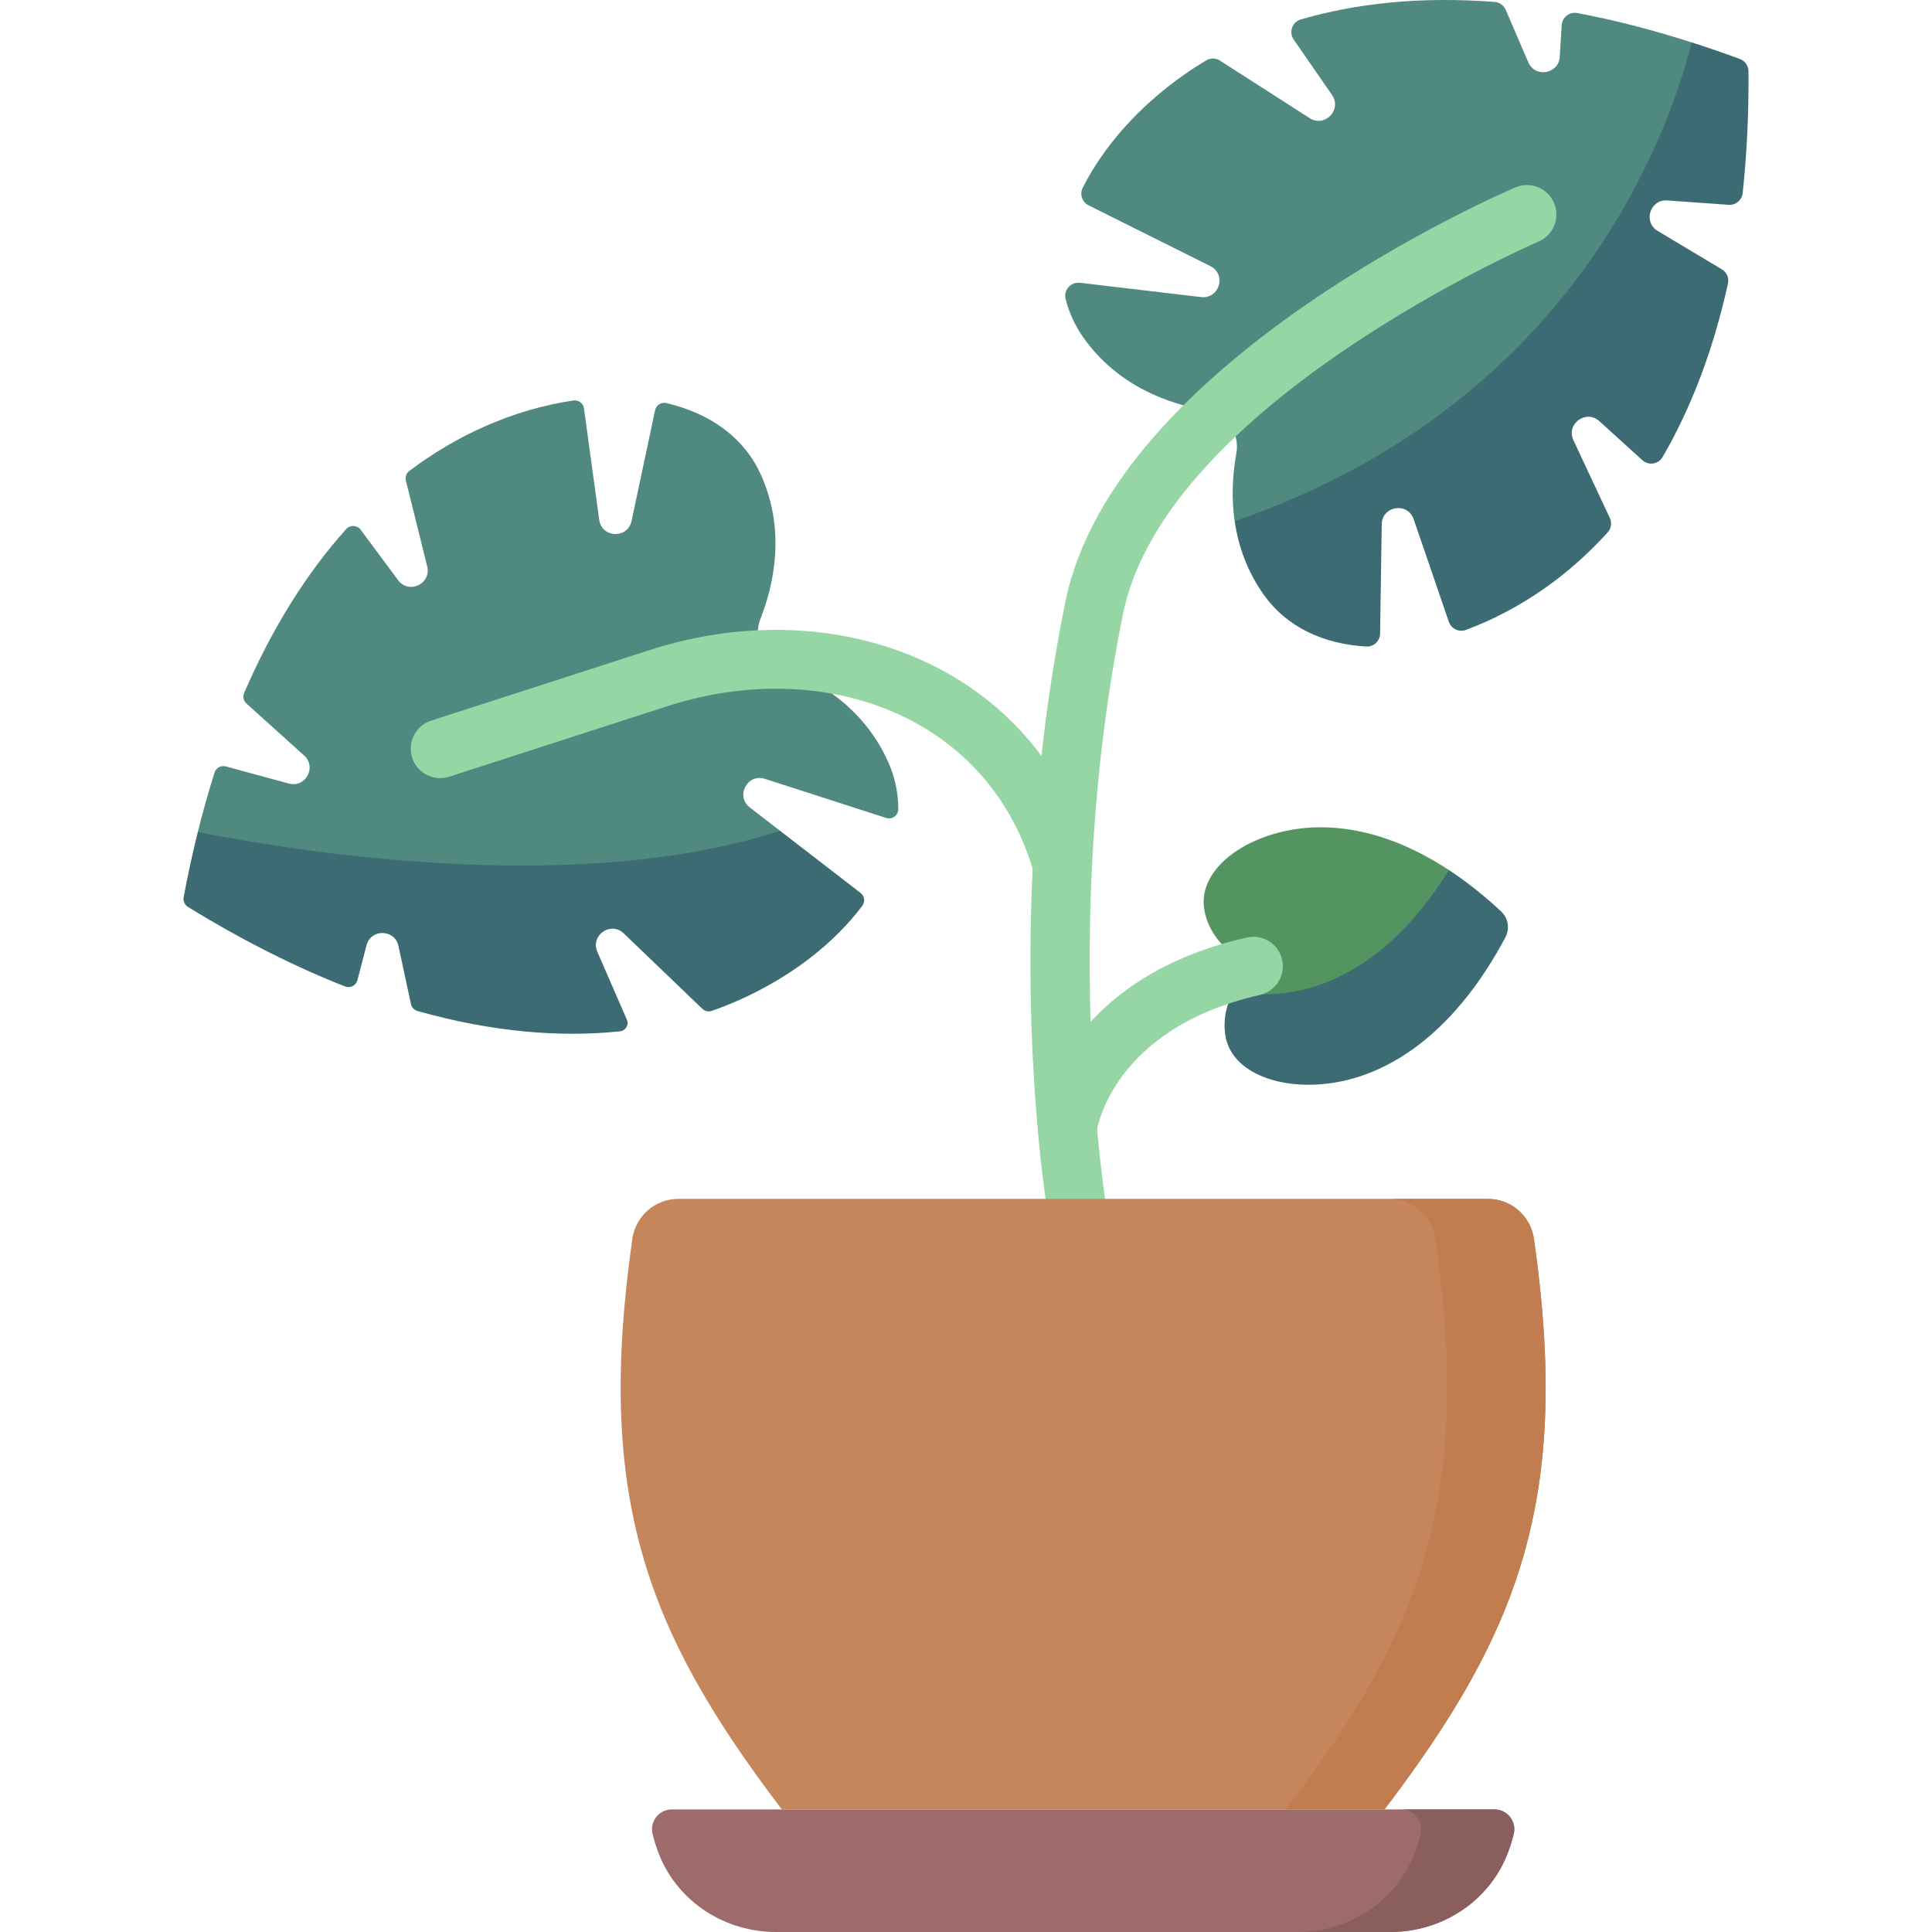 <svg width="52" height="52" viewBox="0 0 52 52" fill="none" xmlns="http://www.w3.org/2000/svg">
<g clip-path="url(#clip0_227_7199)">
<path d="M33.735 26.005C33.735 26.005 33.438 26.253 33.212 26.665C33.355 28.183 33.975 28.147 34.528 28.054C35.861 27.831 38.204 27.09 39.392 25.37C39.498 25.217 39.916 24.571 38.997 23.417C37.466 22.411 36.018 22.124 34.795 22.329C33.36 22.569 32.245 23.469 32.413 24.477C32.597 25.573 33.735 26.005 33.735 26.005Z" fill="#539461"/>
<path d="M5.323 22.397C6.256 24.253 6.617 24.325 7.397 24.444C9.03 24.693 11.018 24.233 13.1 23.79C14.287 23.538 17.964 24.62 19.165 24.514C20.653 24.382 21.043 24.089 20.995 22.361L20.18 21.732C19.789 21.43 20.115 20.81 20.586 20.962L23.851 22.015C24.012 22.067 24.179 21.946 24.178 21.776C24.176 21.349 24.091 20.926 23.91 20.518C23.249 19.027 21.961 18.292 21.036 17.943C20.523 17.749 20.265 17.167 20.467 16.657C20.829 15.738 21.15 14.29 20.489 12.798C20.033 11.769 19.103 11.123 17.936 10.849C17.799 10.816 17.661 10.903 17.632 11.04L16.998 14.024C16.895 14.508 16.195 14.482 16.128 13.992L15.718 10.993C15.699 10.854 15.57 10.759 15.432 10.779C14.644 10.895 13.829 11.13 13.032 11.484C12.341 11.79 11.667 12.186 11.017 12.675C10.937 12.735 10.901 12.839 10.925 12.936L11.498 15.245C11.615 15.714 11.003 16.003 10.715 15.615L9.706 14.257C9.611 14.129 9.423 14.122 9.317 14.241C8.278 15.4 7.344 16.862 6.571 18.651C6.529 18.749 6.554 18.865 6.634 18.936L8.186 20.335C8.531 20.646 8.223 21.211 7.774 21.089L6.079 20.629C5.95 20.593 5.815 20.666 5.775 20.793C5.612 21.306 5.461 21.841 5.323 22.398L5.323 22.397Z" fill="#4F8980"/>
<path d="M33.277 12.197C33.185 12.701 33.132 13.342 33.232 14.029C35.089 15.011 35.598 14.21 36.031 14.029C38.971 12.796 41.142 12.434 42.499 10.595C43.367 9.418 43.788 6.822 44.239 5.678C44.625 4.7 45.888 4.097 46.092 3.292C46.275 2.569 46.315 2.398 45.534 1.142C44.461 0.798 43.433 0.535 42.453 0.351C42.243 0.311 42.046 0.464 42.033 0.677L41.981 1.529C41.952 1.993 41.318 2.103 41.134 1.676L40.527 0.266C40.475 0.145 40.36 0.062 40.229 0.052C38.263 -0.099 36.521 0.083 35.01 0.524C34.779 0.591 34.684 0.867 34.82 1.065L35.852 2.557C36.126 2.954 35.657 3.44 35.25 3.18L32.837 1.632C32.724 1.56 32.581 1.556 32.466 1.625C32.262 1.747 32.064 1.874 31.874 2.008C30.652 2.864 29.701 3.942 29.141 5.054C29.053 5.228 29.126 5.441 29.301 5.528L32.577 7.162C33.02 7.383 32.819 8.054 32.328 7.996L29.067 7.611C28.822 7.582 28.621 7.808 28.681 8.047C28.773 8.409 28.928 8.754 29.152 9.074C30.089 10.41 31.495 10.882 32.469 11.046C33.011 11.137 33.376 11.657 33.277 12.197Z" fill="#4F8980"/>
<path d="M45.534 1.142C44.826 3.901 42.184 10.936 33.232 14.029C33.325 14.667 33.549 15.344 34.001 15.988C34.627 16.882 35.623 17.335 36.776 17.402C36.975 17.413 37.143 17.252 37.145 17.053L37.19 14.11C37.197 13.615 37.888 13.505 38.049 13.974L38.996 16.736C39.061 16.924 39.267 17.023 39.453 16.955C40.17 16.69 40.889 16.314 41.571 15.836C42.172 15.415 42.742 14.912 43.272 14.329C43.368 14.223 43.389 14.07 43.329 13.942L42.349 11.849C42.144 11.412 42.688 11.01 43.046 11.335L44.204 12.386C44.37 12.537 44.635 12.497 44.748 12.303C45.504 11.003 46.108 9.45 46.509 7.628C46.542 7.48 46.475 7.327 46.344 7.249L44.616 6.215C44.217 5.976 44.41 5.362 44.874 5.395L46.527 5.513C46.716 5.526 46.883 5.388 46.904 5.2C47.015 4.175 47.07 3.082 47.061 1.918C47.06 1.771 46.968 1.639 46.83 1.588C46.39 1.425 45.959 1.278 45.534 1.142Z" fill="#3D6B73"/>
<path d="M9.865 25.442C9.983 24.992 10.626 25.006 10.724 25.46L11.061 27.023C11.081 27.114 11.149 27.187 11.238 27.212C13.234 27.774 15.059 27.929 16.689 27.758C16.84 27.742 16.933 27.585 16.873 27.446L16.077 25.617C15.884 25.175 16.439 24.788 16.788 25.122L18.903 27.152C18.971 27.217 19.07 27.239 19.159 27.208C19.403 27.122 19.642 27.028 19.874 26.925C21.276 26.304 22.443 25.399 23.207 24.382C23.29 24.272 23.27 24.116 23.161 24.032L20.995 22.361C15.767 24.059 8.716 23.055 5.323 22.397C5.184 22.959 5.056 23.542 4.943 24.148C4.924 24.25 4.97 24.355 5.059 24.41C6.532 25.316 7.943 26.021 9.287 26.551C9.426 26.606 9.582 26.526 9.62 26.381L9.865 25.442Z" fill="#3D6B73"/>
<path d="M38.996 23.416C37.745 25.457 36.22 26.457 34.769 26.7C34.216 26.793 33.676 26.777 33.211 26.665C33.036 26.984 32.903 27.402 32.983 27.88C33.151 28.888 34.499 29.376 35.934 29.136C37.527 28.869 39.209 27.691 40.52 25.225C40.642 24.995 40.593 24.709 40.403 24.531C39.929 24.09 39.459 23.721 38.996 23.416Z" fill="#3D6B73"/>
<path d="M29.022 33.59C28.644 33.59 28.309 33.319 28.242 32.934C28.186 32.614 26.887 24.997 28.674 16.201C29.989 9.73 40.346 5.232 40.786 5.044C41.188 4.872 41.654 5.059 41.826 5.461C41.998 5.864 41.812 6.329 41.409 6.502C41.309 6.545 31.378 10.86 30.228 16.517C28.5 25.021 29.79 32.585 29.803 32.66C29.879 33.091 29.591 33.502 29.16 33.578C29.113 33.586 29.067 33.59 29.022 33.59Z" fill="#95D6A4"/>
<path d="M28.596 24.089C28.251 24.089 27.934 23.863 27.834 23.515C27.314 21.695 26.184 20.277 24.567 19.415C22.681 18.41 20.278 18.26 17.974 19.004L12.091 20.905C11.675 21.04 11.228 20.811 11.093 20.395C10.959 19.978 11.187 19.531 11.604 19.396L17.487 17.496C20.198 16.62 23.05 16.81 25.312 18.016C27.318 19.085 28.717 20.836 29.358 23.079C29.479 23.499 29.235 23.938 28.814 24.059C28.741 24.08 28.668 24.089 28.596 24.089Z" fill="#95D6A4"/>
<path d="M28.729 31.155C28.695 31.155 28.661 31.152 28.626 31.148C28.192 31.092 27.886 30.691 27.942 30.257C27.962 30.099 28.496 26.385 33.559 25.233C33.986 25.136 34.411 25.403 34.508 25.83C34.605 26.257 34.338 26.681 33.911 26.779C29.969 27.675 29.53 30.353 29.513 30.466C29.462 30.866 29.122 31.155 28.729 31.155Z" fill="#95D6A4"/>
<path d="M17.753 49.947C17.677 49.761 17.614 49.566 17.564 49.362C17.481 49.026 17.736 48.701 18.082 48.701H40.224C40.57 48.701 40.825 49.026 40.743 49.362C40.693 49.566 40.63 49.761 40.553 49.947C40.038 51.204 38.785 52 37.427 52H20.88C19.522 52 18.269 51.204 17.753 49.947Z" fill="#9D6B6B"/>
<path d="M40.224 48.701H37.718C38.064 48.701 38.319 49.026 38.236 49.362C38.187 49.566 38.123 49.761 38.047 49.947C37.532 51.204 36.279 52 34.92 52H37.426C38.784 52 40.037 51.204 40.553 49.947C40.629 49.761 40.692 49.566 40.742 49.362C40.825 49.026 40.57 48.701 40.224 48.701Z" fill="#8B5E5E"/>
<path d="M21.043 48.701C17.373 43.878 16.031 40.281 17.019 33.346C17.107 32.729 17.633 32.268 18.257 32.268H40.05C40.673 32.268 41.2 32.729 41.287 33.346C42.276 40.281 40.934 43.878 37.264 48.701H21.043Z" fill="#C6865C"/>
<path d="M41.287 33.346C41.199 32.729 40.673 32.268 40.05 32.268H37.396C38.019 32.268 38.545 32.729 38.633 33.346C39.621 40.281 38.28 43.878 34.609 48.701H37.263C40.934 43.878 42.275 40.281 41.287 33.346Z" fill="#C17D4F"/>
</g>
<defs>
<clipPath id="clip0_227_7199">
<rect width="52" height="52" fill="white"/>
</clipPath>
</defs>
</svg>
